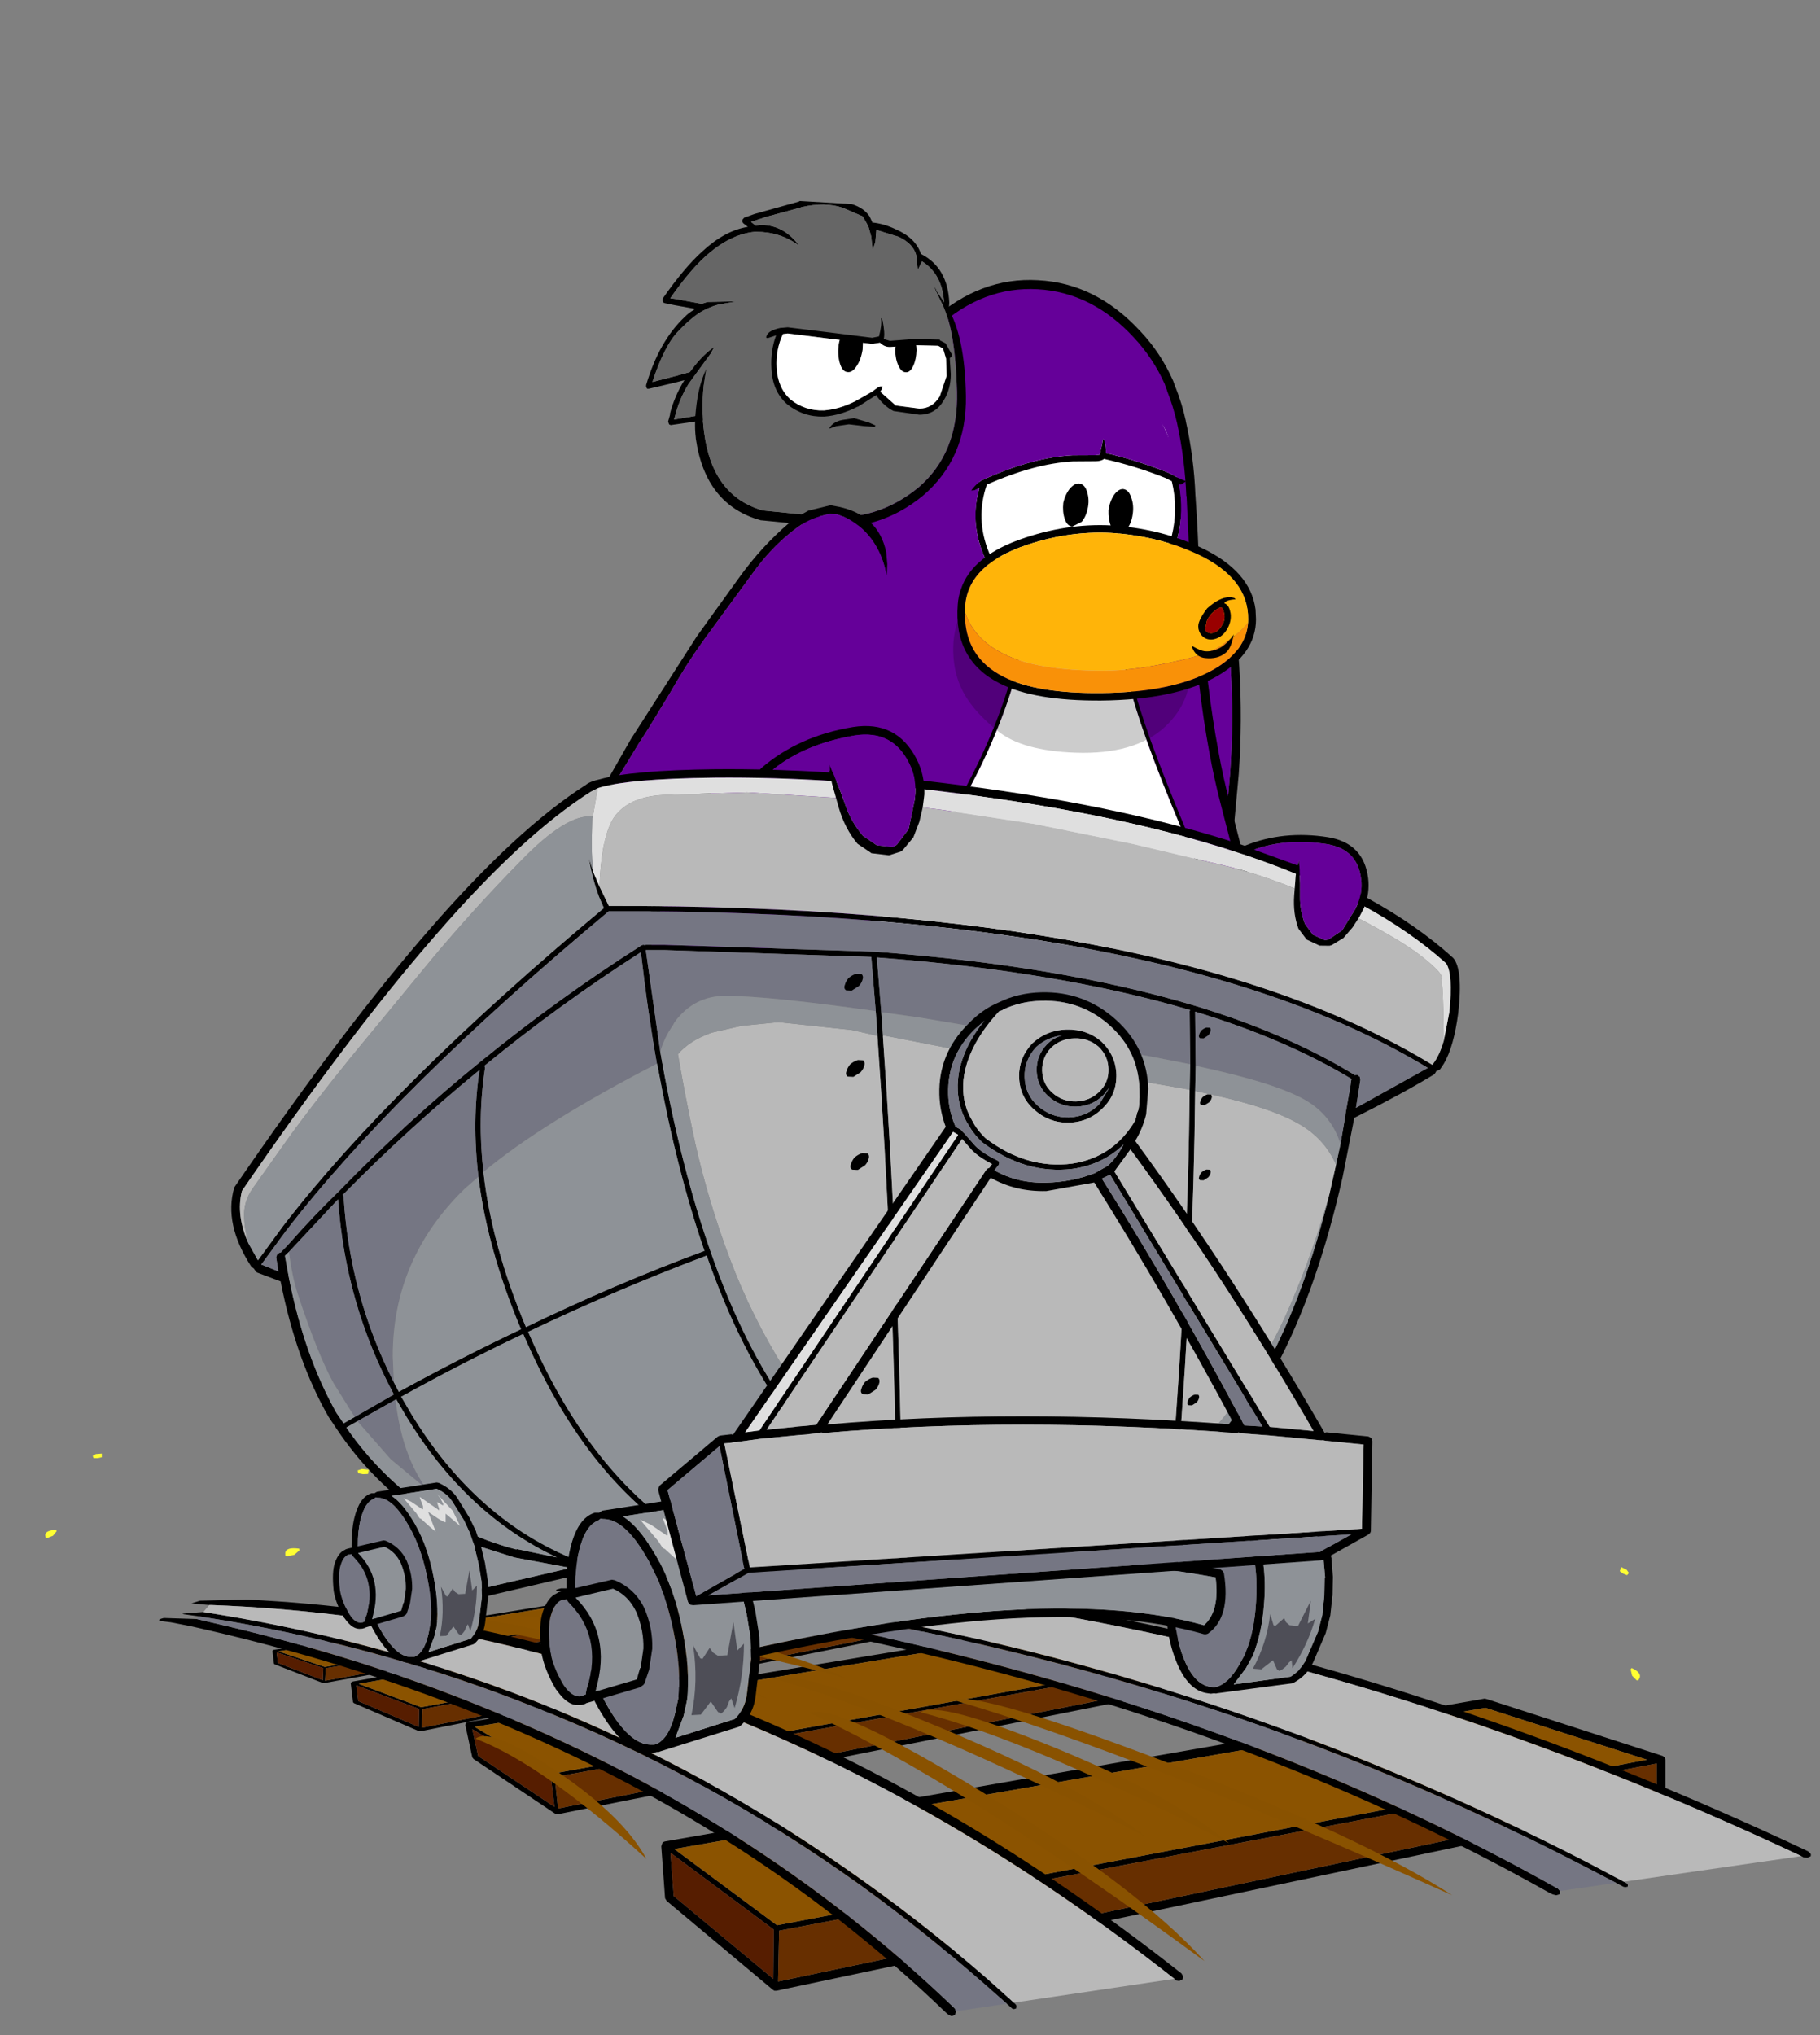 <?xml version="1.0" encoding="UTF-8" standalone="no"?>
<svg xmlns:ffdec="https://www.free-decompiler.com/flash" xmlns:xlink="http://www.w3.org/1999/xlink" ffdec:objectType="frame" height="188.1px" width="168.3px" xmlns="http://www.w3.org/2000/svg">
  <rect width="100%" height="100%" fill="#808080" stroke="none"/>
  <g transform="matrix(1.0, 0.0, 0.0, 1.0, -298.75, -90.2)">
    <use ffdec:characterId="111" height="46.05" transform="matrix(1.0, 0.0, 0.0, 1.0, 313.45, 232.25)" width="153.6" xlink:href="#sprite0"/>
    <use ffdec:characterId="184" height="9.25" transform="matrix(-0.794, -0.308, -0.361, 0.932, 453.599, 236.959)" width="6.2" xlink:href="#shape3"/>
    <use ffdec:characterId="112" height="30.8" transform="matrix(1.0, 0.0, 0.0, 1.0, 405.5, 144.6)" width="8.0" xlink:href="#shape4"/>
    <use ffdec:characterId="113" height="141.2" transform="matrix(0.46, 0.049, -0.049, 0.46, 364.978, 112.906)" width="123.8" xlink:href="#shape5"/>
    <use ffdec:characterId="114" height="42.85" transform="matrix(0.408, 0.043, -0.049, 0.46, 390.247, 125.135)" width="46.4" xlink:href="#shape6"/>
    <use ffdec:characterId="115" height="4.15" transform="matrix(0.944, 0.038, -0.04, 0.992, 401.338, 135.352)" width="2.4" xlink:href="#shape7"/>
    <use ffdec:characterId="115" height="4.15" transform="matrix(0.959, 0.102, -0.103, 0.965, 397.281, 134.755)" width="2.4" xlink:href="#shape7"/>
    <use ffdec:characterId="150" height="42.85" transform="matrix(0.46, 0.049, -0.049, 0.46, 389.47, 123.612)" width="43.65" xlink:href="#shape8"/>
    <use ffdec:characterId="117" height="46.1" transform="matrix(0.46, 0.049, -0.049, 0.46, 388.223, 137.329)" width="59.7" xlink:href="#shape9"/>
    <use ffdec:characterId="122" height="18.45" transform="matrix(0.97, 0.0, 0.0, 1.138, 357.286, 108.55)" width="30.25" xlink:href="#sprite2"/>
    <use ffdec:characterId="124" height="19.55" transform="matrix(0.97, 0.0, 0.0, 1.138, 363.045, 116.671)" width="25.8" xlink:href="#sprite3"/>
    <use ffdec:characterId="126" height="8.0" transform="matrix(0.97, 0.0, 0.0, 1.138, 369.6, 119.6)" width="17.7" xlink:href="#sprite4"/>
    <use ffdec:characterId="128" height="0.85" transform="matrix(0.97, 0.0, 0.0, 1.138, 375.45, 128.85)" width="4.4" xlink:href="#sprite5"/>
    <use ffdec:characterId="129" height="5.95" transform="matrix(0.446, 0.056, -0.048, 0.524, 376.369, 121.341)" width="5.0" xlink:href="#shape14"/>
    <use ffdec:characterId="129" height="5.95" transform="matrix(-0.393, -0.027, -0.023, 0.462, 383.537, 121.919)" width="5.0" xlink:href="#shape14"/>
    <use ffdec:characterId="132" height="26.45" transform="matrix(1.0, 0.0, 0.0, 1.0, 354.55, 136.9)" width="26.25" xlink:href="#shape15"/>
    <use ffdec:characterId="141" height="24.3" transform="matrix(0.897, 0.122, -0.22, 0.761, 407.908, 227.145)" width="20.0" xlink:href="#sprite6"/>
    <use ffdec:characterId="144" height="84.65" transform="matrix(1.022, 0.0, 0.0, 0.972, 320.15, 161.3)" width="111.15" xlink:href="#sprite10"/>
    <use ffdec:characterId="141" height="24.3" transform="matrix(1.022, 0.0, 0.0, 0.972, 349.863, 228.611)" width="20.0" xlink:href="#sprite6"/>
    <use ffdec:characterId="145" height="11.9" transform="matrix(1.022, 0.0, 0.0, 0.972, 348.693, 236.211)" width="10.15" xlink:href="#shape21"/>
    <use ffdec:characterId="141" height="24.3" transform="matrix(0.722, 0.0, 0.0, 0.686, 330.359, 227.226)" width="20.0" xlink:href="#sprite6"/>
    <use ffdec:characterId="145" height="11.9" transform="matrix(0.722, 0.0, 0.0, 0.686, 329.534, 232.576)" width="10.15" xlink:href="#shape21"/>
    <use ffdec:characterId="146" height="57.4" transform="matrix(1.022, -0.026, 0.025, 0.972, 358.45, 182.85)" width="64.7" xlink:href="#shape22"/>
    <use ffdec:characterId="148" height="12.3" transform="matrix(1.022, 0.0, 0.0, 0.972, 369.0, 157.3)" width="14.9" xlink:href="#shape23"/>
    <use ffdec:characterId="148" height="12.3" transform="matrix(0.791, 0.261, -0.275, 0.752, 414.9, 165.3)" width="14.9" xlink:href="#shape23"/>
    <use ffdec:characterId="184" height="9.25" transform="matrix(0.844, 0.0, 0.0, 0.844, 302.932, 224.552)" width="6.2" xlink:href="#shape3"/>
    <use ffdec:characterId="184" height="9.25" transform="matrix(0.983, 0.182, -0.182, 0.983, 326.757, 224.917)" width="6.2" xlink:href="#shape3"/>
  </g>
  <defs>
    <g id="sprite0" transform="matrix(1.0, 0.0, 0.0, 1.0, 6.8, -77.45)">
      <use ffdec:characterId="107" height="27.0" transform="matrix(0.455, -0.031, -0.004, 0.246, 3.75, 84.65)" width="92.85" xlink:href="#shape0"/>
      <use ffdec:characterId="107" height="27.0" transform="matrix(1.0, 0.0, 0.0, 1.0, 39.65, 92.4)" width="92.85" xlink:href="#shape0"/>
      <use ffdec:characterId="107" height="27.0" transform="matrix(0.698, -0.005, 0.083, 0.62, 20.4, 86.4)" width="92.85" xlink:href="#shape0"/>
      <use ffdec:characterId="107" height="27.0" transform="matrix(0.609, -0.044, -0.001, 0.366, 10.95, 86.0)" width="92.85" xlink:href="#shape0"/>
      <use ffdec:characterId="108" height="21.65" transform="matrix(1.246, 0.208, -0.148, 0.766, 53.4, 93.45)" width="31.85" xlink:href="#shape1"/>
      <use ffdec:characterId="108" height="21.65" transform="matrix(0.936, -0.024, -0.061, 0.604, 63.65, 93.45)" width="31.85" xlink:href="#shape1"/>
      <use ffdec:characterId="108" height="21.65" transform="matrix(1.114, 0.053, -0.061, 0.604, 50.3, 90.4)" width="31.85" xlink:href="#shape1"/>
      <use ffdec:characterId="108" height="21.65" transform="matrix(1.477, 0.162, -0.039, 0.606, 66.6, 92.3)" width="31.85" xlink:href="#shape1"/>
      <use ffdec:characterId="108" height="21.65" transform="matrix(1.053, -0.091, 0.043, 0.501, 14.95, 84.4)" width="31.85" xlink:href="#shape1"/>
      <use ffdec:characterId="108" height="21.65" transform="matrix(0.884, -0.166, 0.1, 0.519, 26.4, 84.55)" width="31.85" xlink:href="#shape1"/>
      <use ffdec:characterId="108" height="21.65" transform="matrix(0.636, -0.032, -0.209, 0.57, 22.55, 95.9)" width="31.85" xlink:href="#shape1"/>
      <use ffdec:characterId="110" height="38.5" transform="matrix(1.0, 0.0, 0.0, 1.0, -6.8, 83.25)" width="94.7" xlink:href="#sprite1"/>
      <use ffdec:characterId="110" height="38.5" transform="matrix(1.141, -0.035, 0.242, 0.84, 29.45, 80.8)" width="94.7" xlink:href="#sprite1"/>
    </g>
    <g id="shape0" transform="matrix(1.0, 0.0, 0.0, 1.0, 0.0, 0.0)">
      <path d="M92.85 5.65 L92.85 9.3 92.75 9.55 92.55 9.7 10.65 27.0 10.45 27.0 10.3 26.9 0.5 18.7 0.35 18.45 0.0 13.65 0.1 13.35 Q0.15 13.25 0.35 13.2 L76.15 0.0 76.35 0.05 92.6 5.3 92.8 5.45 92.85 5.65 M92.05 9.0 L92.05 6.0 10.9 21.45 10.8 26.15 92.05 9.0 M10.4 21.35 L0.85 14.25 1.15 18.25 10.35 25.9 10.4 21.35 M1.2 13.9 L10.7 20.95 91.15 5.65 76.2 0.85 1.2 13.9" fill="#000000" fill-rule="evenodd" stroke="none"/>
      <path d="M92.05 9.0 L10.8 26.15 10.9 21.45 92.05 6.0 92.05 9.0" fill="#672f00" fill-rule="evenodd" stroke="none"/>
      <path d="M10.4 21.35 L10.35 25.9 1.15 18.25 0.85 14.25 10.4 21.35" fill="#561d00" fill-rule="evenodd" stroke="none"/>
      <path d="M1.2 13.9 L76.2 0.85 91.15 5.65 10.7 20.95 1.2 13.9" fill="#8b5300" fill-rule="evenodd" stroke="none"/>
    </g>
    <g id="shape1" transform="matrix(1.0, 0.0, 0.0, 1.0, 0.0, 0.0)">
      <path d="M0.0 0.35 Q1.65 -1.45 13.7 6.35 26.1 14.4 31.85 21.65 11.55 5.3 0.0 0.35" fill="#895200" fill-rule="evenodd" stroke="none"/>
    </g>
    <g id="sprite1" transform="matrix(1.0, 0.0, 0.0, 1.0, 0.0, 0.0)">
      <use ffdec:characterId="109" height="38.5" transform="matrix(1.0, 0.0, 0.0, 1.0, 0.0, 0.0)" width="94.7" xlink:href="#shape2"/>
    </g>
    <g id="shape2" transform="matrix(1.0, 0.0, 0.0, 1.0, 0.0, 0.0)">
      <path d="M4.65 0.5 L3.0 0.35 3.8 0.1 8.15 0.0 Q53.45 2.15 94.55 34.55 L94.7 34.8 94.7 34.95 94.65 35.1 94.35 35.25 94.05 35.2 93.9 35.05 Q52.25 2.3 4.85 0.5 L4.65 0.5 M79.05 37.25 L79.25 37.45 79.3 37.6 79.25 37.8 79.05 37.85 78.9 37.8 78.4 37.35 76.3 35.5 Q70.75 30.65 64.95 26.45 50.65 16.2 34.65 9.9 21.2 4.55 6.5 2.0 L5.25 1.8 3.7 1.55 2.3 1.35 2.15 1.3 2.7 1.25 4.1 1.15 5.35 1.35 Q21.6 4.0 36.4 10.05 50.55 15.85 63.35 24.75 70.15 29.45 76.6 35.05 L79.05 37.25 M73.7 38.05 L73.7 38.1 73.6 38.4 73.3 38.5 73.05 38.4 72.8 38.2 Q53.85 19.95 27.6 9.85 15.95 5.35 2.9 2.45 L1.1 2.1 0.3 2.0 Q-0.35 1.9 0.45 1.7 L3.5 1.8 6.7 2.55 7.95 2.85 Q19.35 5.65 29.6 9.8 55.05 19.95 73.6 37.8 L73.7 38.05" fill="#000000" fill-rule="evenodd" stroke="none"/>
      <path d="M78.4 37.35 L73.7 38.05 73.6 37.8 Q55.05 19.95 29.6 9.8 19.35 5.65 7.95 2.85 L6.7 2.55 3.5 1.8 3.7 1.55 5.25 1.8 6.5 2.0 Q21.2 4.55 34.65 9.9 50.65 16.2 64.95 26.45 70.75 30.65 76.3 35.5 L78.4 37.35" fill="#757683" fill-rule="evenodd" stroke="none"/>
      <path d="M4.65 0.5 L4.85 0.5 Q52.25 2.3 93.9 35.05 L79.05 37.25 76.6 35.05 Q70.15 29.45 63.35 24.75 50.55 15.85 36.4 10.05 21.6 4.0 5.35 1.35 L4.1 1.15 4.65 0.5" fill="#b9b9b9" fill-rule="evenodd" stroke="none"/>
    </g>
    <g id="shape3" transform="matrix(1.0, 0.0, 0.0, 1.0, 12.35, 3.85)">
      <path d="M-6.15 -3.45 L-6.6 -3.35 -7.05 -3.35 -7.15 -3.6 -6.8 -3.8 -6.15 -3.85 -6.15 -3.45 M-11.1 4.65 L-11.5 5.15 -12.15 5.4 -12.3 5.35 -12.35 5.1 Q-12.35 4.55 -11.15 4.5 L-11.1 4.65" fill="#ffff33" fill-rule="evenodd" stroke="none"/>
    </g>
    <g id="shape4" transform="matrix(1.0, 0.0, 0.0, 1.0, 0.0, 0.0)">
      <path d="M0.6 1.25 L0.55 1.3 0.25 1.25 0.05 1.05 0.05 0.75 Q0.1 0.6 0.3 0.55 L0.45 0.5 4.65 0.35 Q6.4 1.1 7.2 3.55 7.75 5.3 7.85 7.25 8.15 12.2 7.8 17.15 L6.95 26.4 6.45 30.35 6.4 30.45 6.25 30.75 5.95 30.8 5.7 30.65 5.6 30.35 5.95 27.9 6.15 26.3 7.0 17.1 Q7.35 12.2 7.05 7.3 6.95 5.5 6.45 3.8 5.75 1.7 4.35 1.1 L0.6 1.25" fill="#000000" fill-rule="evenodd" stroke="none"/>
      <path d="M0.6 1.25 L4.35 1.1 Q5.75 1.7 6.45 3.8 6.95 5.5 7.05 7.3 7.35 12.2 7.0 17.1 L6.15 26.3 5.95 27.9 0.6 1.25" fill="#650099" fill-rule="evenodd" stroke="none"/>
    </g>
    <g id="shape5" transform="matrix(1.0, 0.0, 0.0, 1.0, 6.15, 0.2)">
      <path d="M94.4 39.35 L94.4 39.3 Q95.75 46.85 96.75 54.35 L97.95 63.25 98.05 63.65 100.05 72.4 100.05 72.45 100.7 75.5 100.9 76.4 Q102.45 83.15 104.4 89.7 105.9 94.85 107.85 99.95 L112.25 111.7 112.25 111.75 112.6 112.55 112.6 112.6 115.1 119.6 115.5 120.7 115.5 120.75 117.65 127.8 -6.15 141.0 -5.75 137.55 Q-5.45 134.95 -4.15 129.3 -3.55 125.95 -2.6 122.85 L-0.25 115.55 2.35 108.7 Q3.7 105.55 5.2 102.5 L9.05 94.6 12.35 88.2 Q14.35 84.4 15.85 80.5 18.3 74.35 19.25 69.2 L22.3 58.2 23.5 52.7 26.0 41.55 Q27.6 34.5 29.5 27.45 31.45 20.05 35.65 13.65 L35.65 13.7 36.45 12.4 36.5 12.35 38.35 10.0 Q47.0 0.4 58.55 -0.15 70.15 -0.8 80.0 7.85 84.5 11.7 87.55 17.0 L88.15 18.25 88.2 18.3 Q89.8 21.35 90.9 24.65 L90.9 24.7 Q93.3 31.75 94.4 39.35" fill="#000000" fill-rule="evenodd" stroke="none"/>
      <path d="M86.0 17.95 L86.55 19.05 86.55 19.1 Q88.1 22.05 89.2 25.25 91.5 32.15 92.6 39.6 L92.65 39.6 94.95 54.6 96.3 63.85 96.25 63.65 98.3 72.8 98.95 75.9 99.15 76.8 Q100.7 83.65 102.65 90.2 104.2 95.45 106.15 100.6 L110.55 112.3 110.9 113.25 113.4 120.2 113.8 121.3 115.85 128.0 -4.3 140.8 -3.95 137.8 -3.95 137.75 Q-3.65 135.25 -2.35 129.3 L-1.95 127.45 -0.1 120.95 Q1.4 116.25 3.15 111.7 L5.15 107.0 8.75 99.65 10.1 96.85 14.3 88.45 17.65 80.5 Q20.0 74.5 20.95 69.7 L21.0 69.7 24.05 58.55 25.25 53.1 27.75 41.95 31.25 27.9 Q33.15 20.75 37.15 14.65 L37.2 14.65 38.0 13.35 37.95 13.4 39.7 11.2 Q47.8 2.2 58.65 1.65 69.55 1.1 78.8 9.2 83.1 12.9 86.0 17.9 L86.0 17.95" fill="#650099" fill-rule="evenodd" stroke="none"/>
      <path d="M37.3 136.35 L36.4 136.45 38.35 132.85 38.35 132.8 Q44.55 122.6 50.25 112.15 L50.6 111.5 Q57.4 98.25 60.7 83.95 62.5 76.0 62.15 67.9 L62.15 67.85 Q62.15 65.55 62.45 64.25 62.75 61.95 70.25 60.45 77.5 58.95 80.6 60.7 L80.7 60.8 80.8 60.95 Q82.45 69.15 86.6 79.75 90.75 90.25 102.05 110.35 L102.05 110.3 Q106.9 118.3 110.65 126.4 L111.55 128.45 110.8 128.5 109.95 126.7 Q106.2 118.7 101.4 110.7 90.05 90.55 85.9 80.0 81.75 69.45 80.05 61.25 77.1 59.8 70.4 61.2 63.55 62.55 63.2 64.4 62.95 65.65 62.9 67.85 63.3 76.1 61.45 84.1 58.1 98.55 51.25 111.85 L50.9 112.5 Q45.25 123.0 39.0 133.2 L37.3 136.35" fill="#000000" fill-rule="evenodd" stroke="none"/>
      <path d="M37.3 136.35 L39.0 133.2 Q45.25 123.0 50.9 112.5 L51.25 111.85 Q58.1 98.55 61.45 84.1 63.3 76.1 62.9 67.85 62.95 65.65 63.2 64.4 63.55 62.55 70.4 61.2 77.1 59.8 80.05 61.25 81.75 69.45 85.9 80.0 90.05 90.55 101.4 110.7 106.2 118.7 109.95 126.7 L110.8 128.5 37.3 136.35" fill="#ffffff" fill-rule="evenodd" stroke="none"/>
    </g>
    <g id="shape6" transform="matrix(1.0, 0.0, 0.0, 1.0, 22.75, 20.8)">
      <path d="M18.7 -12.8 Q20.55 -8.65 21.9 -4.3 23.2 0.05 23.45 2.75 L23.65 6.85 Q23.65 14.0 17.15 17.25 9.4 21.05 -0.15 21.9 -9.7 22.75 -16.4 18.3 -23.15 13.85 -22.75 2.1 -22.35 -9.65 -15.6 -14.7 -8.9 -19.75 -1.6 -20.55 5.65 -21.35 9.75 -19.55 16.85 -17.0 18.7 -12.8" fill="#ffffff" fill-rule="evenodd" stroke="none"/>
    </g>
    <g id="shape7" transform="matrix(1.0, 0.0, 0.0, 1.0, -0.1, -0.15)">
      <path d="M2.05 3.75 L1.2 4.3 Q0.7 4.3 0.4 3.65 0.1 3.0 0.1 2.15 0.2 1.3 0.6 0.7 1.0 0.15 1.45 0.15 1.95 0.2 2.2 0.75 2.55 1.45 2.5 2.25 2.45 3.15 2.05 3.75" fill="#000000" fill-rule="evenodd" stroke="none"/>
    </g>
    <g id="shape8" transform="matrix(1.0, 0.0, 0.0, 1.0, 2.55, 6.0)">
      <path d="M2.9 33.95 L2.0 32.3 Q-1.4 26.0 -0.2 19.15 L-1.15 19.75 -1.6 19.85 Q-1.75 19.8 -1.9 20.0 L-1.6 19.5 Q-0.7 18.05 0.35 17.45 9.7 11.95 17.65 10.7 L22.15 10.2 23.0 10.0 23.25 8.1 23.35 6.8 23.4 6.85 23.7 7.15 Q24.15 8.55 24.2 9.55 30.65 10.35 36.9 12.1 L36.95 12.1 38.5 12.7 38.6 12.75 39.4 13.05 39.7 13.15 40.75 13.45 39.75 14.25 39.4 14.25 Q41.0 19.45 40.25 24.8 L39.7 28.0 39.55 28.35 39.2 28.5 3.5 34.2 3.35 34.2 3.15 34.15 2.9 33.95 M22.3 11.4 L22.25 11.4 17.85 11.9 Q10.2 13.15 1.2 18.35 -0.4 25.35 3.05 31.75 L3.7 32.95 38.6 27.4 39.05 24.6 Q39.8 19.05 37.9 13.75 L36.6 13.25 Q30.4 11.5 23.95 10.75 23.5 11.25 22.3 11.4" fill="#000000" fill-rule="evenodd" stroke="none"/>
      <path d="M2.9 33.95 Q-3.05 29.85 -2.5 20.0 L-2.45 19.8 Q-2.15 14.15 -0.4 9.6 2.65 1.5 10.1 -3.0 21.75 -10.05 32.15 -0.55 34.85 1.9 36.95 6.4 38.3 9.3 39.4 13.05 L38.6 12.75 38.5 12.7 36.95 12.1 36.9 12.1 Q30.65 10.35 24.2 9.55 24.15 8.55 23.7 7.15 L23.4 6.85 23.35 6.8 23.25 8.1 23.0 10.0 22.15 10.2 17.65 10.7 Q9.7 11.95 0.35 17.45 -0.7 18.05 -1.6 19.5 L-1.9 20.0 Q-1.75 19.8 -1.6 19.85 L-1.15 19.75 -0.2 19.15 Q-1.4 26.0 2.0 32.3 L2.9 33.95 M39.75 14.25 L40.25 16.05 40.5 17.15 Q42.9 28.2 36.05 32.75 28.8 37.55 12.7 36.75 6.9 36.45 3.35 34.2 L3.5 34.2 39.2 28.5 39.55 28.35 39.7 28.0 40.25 24.8 Q41.0 19.45 39.4 14.25 L39.75 14.25" fill="#650099" fill-rule="evenodd" stroke="none"/>
    </g>
    <g id="shape9" transform="matrix(1.0, 0.0, 0.0, 1.0, 1.6, 0.2)">
      <path d="M42.25 38.7 Q36.85 44.9 25.0 45.75 14.35 46.5 9.1 43.1 4.85 40.35 2.55 37.6 -0.1 34.5 -1.05 30.45 -3.05 22.0 2.1 15.05 4.7 11.7 8.85 9.6 12.8 7.6 17.7 6.95 27.1 5.7 35.2 10.65 43.45 15.75 45.5 24.2 46.55 28.5 45.8 31.95 45.0 35.5 42.25 38.7" fill="#000000" fill-opacity="0.2" fill-rule="evenodd" stroke="none"/>
      <path d="M58.05 15.45 Q58.75 22.2 51.65 27.45 43.95 33.1 29.0 34.85 15.75 36.35 8.5 33.6 -1.25 29.95 -1.55 18.75 -1.6 17.15 -1.25 15.75 0.25 8.7 10.45 4.1 19.35 0.05 28.4 -0.2 37.65 -0.4 45.6 2.35 55.95 5.95 57.75 13.5 L58.05 15.45 M56.55 16.25 L56.5 15.6 Q55.7 7.45 45.1 3.75 37.4 1.1 28.45 1.3 19.65 1.55 11.05 5.45 -0.15 10.5 -0.05 18.7 L0.05 20.2 Q0.85 29.1 9.1 32.2 16.05 34.85 28.85 33.35 43.25 31.7 50.75 26.25 56.75 21.85 56.55 16.25" fill="#000000" fill-rule="evenodd" stroke="none"/>
      <path d="M0.05 20.2 L-0.05 18.7 Q-0.15 10.5 11.05 5.45 19.65 1.55 28.45 1.3 37.4 1.1 45.1 3.75 55.7 7.45 56.5 15.6 L56.55 16.25 Q55.3 18.3 51.65 21.45 49.15 23.55 41.85 25.85 34.75 28.2 29.0 28.85 15.5 30.3 8.5 27.6 2.45 25.35 0.05 20.2" fill="#ffb409" fill-rule="evenodd" stroke="none"/>
      <path d="M0.05 20.2 Q2.45 25.35 8.5 27.6 15.5 30.3 29.0 28.85 34.75 28.2 41.85 25.85 49.15 23.55 51.65 21.45 55.3 18.3 56.55 16.25 56.75 21.85 50.75 26.25 43.25 31.7 28.85 33.35 16.05 34.85 9.1 32.2 0.85 29.1 0.05 20.2" fill="#f99108" fill-rule="evenodd" stroke="none"/>
      <path d="M52.3 11.6 Q53.3 11.5 53.55 11.9 51.7 12.2 51.4 12.9 52.4 13.15 52.8 14.6 L52.8 14.55 Q53.25 15.95 52.7 17.55 L52.7 17.5 Q52.2 19.05 51.0 19.85 49.65 20.7 48.45 20.3 47.2 19.85 46.75 18.35 L46.8 18.4 Q46.35 17.2 48.1 14.3 50.35 11.8 52.3 11.6 M48.3 16.85 L48.15 18.45 Q48.2 18.85 48.9 19.15 L48.85 19.1 Q49.55 19.3 50.3 18.8 51.1 18.25 51.5 17.1 L51.55 17.1 Q51.95 15.95 51.6 14.95 51.25 13.7 50.75 13.85 50.0 14.1 49.15 15.2 48.45 16.15 48.3 16.85" fill="#000000" fill-rule="evenodd" stroke="none"/>
      <path d="M48.3 16.85 Q48.45 16.15 49.15 15.2 50.0 14.1 50.75 13.85 51.25 13.7 51.6 14.95 51.95 15.95 51.55 17.1 L51.5 17.1 Q51.1 18.25 50.3 18.8 49.55 19.3 48.85 19.1 L48.9 19.15 Q48.2 18.85 48.15 18.45 L48.3 16.85" fill="#990000" fill-rule="evenodd" stroke="none"/>
      <path d="M48.75 24.2 Q47.6 24.2 46.75 23.45 46.1 22.85 45.85 22.05 47.65 22.85 48.5 22.85 50.15 22.85 51.7 21.7 53.15 20.5 53.95 18.9 53.75 21.75 52.7 22.75 51.3 24.2 48.75 24.2" fill="#000000" fill-rule="evenodd" stroke="none"/>
    </g>
    <g id="sprite2" transform="matrix(1.0, 0.0, 0.0, 1.0, 1.2, 0.0)">
      <use ffdec:characterId="119" height="18.45" transform="matrix(1.0, 0.0, 0.0, 1.0, 0.0, 0.0)" width="28.95" xlink:href="#shape10"/>
    </g>
    <g id="shape10" transform="matrix(1.0, 0.0, 0.0, 1.0, 0.0, 0.0)">
      <path d="M28.3 10.05 L28.35 9.65 28.45 8.5 28.45 8.45 Q28.3 6.15 26.35 5.1 L25.95 5.8 25.8 4.6 Q25.5 3.65 24.1 3.1 L22.0 2.55 21.9 3.55 21.65 4.15 21.5 3.05 21.25 2.3 21.1 2.05 20.7 1.45 18.8 0.75 Q17.1 0.25 14.85 0.7 L14.7 0.75 11.45 1.5 10.05 1.9 10.5 2.2 10.9 2.15 11.05 2.15 Q13.25 2.15 14.75 3.95 L14.6 3.8 Q12.8 2.7 10.55 2.7 L10.5 2.7 10.4 2.7 Q8.05 2.9 5.7 4.7 4.15 5.9 2.35 8.1 L2.8 8.15 5.35 8.55 5.9 8.4 8.7 8.35 7.35 8.55 Q6.5 8.65 5.5 9.1 4.5 9.55 3.15 10.75 1.8 11.9 0.65 14.9 L2.7 14.45 4.2 14.1 4.25 14.05 4.75 13.5 Q5.6 12.6 6.55 12.05 L6.2 12.6 4.1 15.05 Q3.2 16.3 2.8 17.7 L2.7 17.95 5.5 17.55 6.45 17.45 6.45 17.55 6.3 17.7 6.15 17.8 5.65 18.0 2.4 18.4 2.25 18.35 2.2 18.25 2.15 18.1 2.35 17.5 2.3 17.55 Q2.75 16.05 3.7 14.75 L2.8 14.95 0.3 15.45 0.15 15.45 0.05 15.3 0.05 15.15 Q1.3 11.55 3.75 9.6 4.15 9.25 4.6 9.05 L4.65 8.95 2.7 8.65 1.85 8.5 1.7 8.45 1.6 8.25 1.65 8.1 Q3.7 5.6 5.4 4.3 7.55 2.6 9.75 2.3 L9.3 2.0 9.2 1.85 9.25 1.7 9.4 1.55 10.4 1.25 14.6 0.25 14.7 0.2 19.65 0.45 Q20.8 0.75 21.35 1.45 L21.6 1.9 21.6 1.95 21.65 1.95 Q22.75 2.05 23.85 2.5 25.75 3.2 26.25 4.5 28.8 5.6 28.95 8.45 L28.9 9.1 28.8 9.35 28.6 9.8 28.55 9.95 28.35 10.3 Q28.25 10.45 28.3 10.05" fill="#000000" fill-rule="evenodd" stroke="none"/>
      <path d="M6.45 17.55 L6.45 17.45 5.5 17.55 2.7 17.95 2.8 17.7 Q3.2 16.3 4.1 15.05 L6.2 12.6 6.55 12.05 Q5.6 12.6 4.75 13.5 L4.25 14.05 4.2 14.1 2.7 14.45 0.65 14.9 Q1.8 11.9 3.15 10.75 4.5 9.55 5.5 9.1 6.5 8.65 7.35 8.55 L8.7 8.35 5.9 8.4 5.35 8.55 2.8 8.15 2.35 8.1 Q4.15 5.9 5.7 4.7 8.05 2.9 10.4 2.7 L10.5 2.7 10.55 2.7 Q12.8 2.7 14.6 3.8 L14.75 3.95 Q13.25 2.15 11.05 2.15 L10.9 2.15 10.5 2.2 10.05 1.9 11.45 1.5 14.7 0.75 14.85 0.7 Q17.1 0.25 18.8 0.75 L20.7 1.45 21.1 2.05 21.25 2.3 21.5 3.05 21.65 4.15 21.9 3.55 22.0 2.55 24.1 3.1 Q25.5 3.65 25.8 4.6 L25.95 5.8 26.35 5.1 Q28.3 6.15 28.45 8.45 L28.45 8.5 28.35 9.65 28.3 10.05 6.45 17.55" fill="#666666" fill-rule="evenodd" stroke="none"/>
    </g>
    <g id="sprite3" transform="matrix(1.0, 0.0, 0.0, 1.0, -0.15, -0.15)">
      <use ffdec:characterId="123" height="19.55" transform="matrix(1.0, 0.0, 0.0, 1.0, 0.15, 0.15)" width="25.8" xlink:href="#shape11"/>
    </g>
    <g id="shape11" transform="matrix(1.0, 0.0, 0.0, 1.0, -0.15, -0.15)">
      <path d="M23.05 0.45 L23.05 0.4 22.9 0.15 23.1 0.4 23.1 0.45 23.2 0.6 24.15 1.8 Q25.85 4.1 25.95 9.05 26.05 14.1 21.85 17.15 17.7 20.05 12.45 19.65 L12.4 19.65 6.45 19.15 6.4 19.15 Q1.1 17.9 0.2 12.5 L0.2 12.45 Q0.0 11.15 0.35 9.25 0.6 7.95 1.2 6.85 L0.95 8.2 Q0.7 10.25 1.0 12.05 1.8 17.2 6.6 18.35 L12.4 18.85 12.45 18.85 Q17.45 19.25 21.4 16.5 25.25 13.7 25.1 8.7 24.95 3.7 23.7 1.6 L23.05 0.45" fill="#000000" fill-rule="evenodd" stroke="none"/>
      <path d="M1.2 6.85 L1.85 5.85 3.6 4.7 Q13.35 0.2 22.8 0.45 L23.05 0.45 23.7 1.6 Q24.95 3.7 25.1 8.7 25.25 13.7 21.4 16.5 17.45 19.25 12.45 18.85 L12.4 18.85 6.6 18.35 Q1.8 17.2 1.0 12.05 0.7 10.25 0.95 8.2 L1.2 6.85" fill="#666666" fill-rule="evenodd" stroke="none"/>
    </g>
    <g id="sprite4" transform="matrix(1.0, 0.0, 0.0, 1.0, 0.0, 0.0)">
      <use ffdec:characterId="125" height="8.0" transform="matrix(1.0, 0.0, 0.0, 1.0, 0.0, 0.0)" width="17.7" xlink:href="#shape12"/>
    </g>
    <g id="shape12" transform="matrix(1.0, 0.0, 0.0, 1.0, 0.0, 0.0)">
      <path d="M17.1 2.05 L17.7 2.95 17.65 3.15 17.5 3.25 17.6 4.55 Q17.6 5.75 16.95 6.65 16.15 7.85 14.6 7.85 L12.15 7.55 Q11.3 7.2 10.55 6.35 L10.5 6.25 8.75 7.2 8.7 7.2 Q7.1 7.9 5.55 8.0 L5.5 8.0 Q3.55 8.05 2.0 7.0 0.6 5.95 0.5 4.1 0.4 2.65 0.95 1.4 L0.25 1.6 Q-0.15 1.7 0.1 1.35 0.3 1.0 1.35 0.8 L1.4 0.8 2.05 0.75 6.35 1.2 10.1 1.6 10.7 1.5 10.75 1.5 Q11.05 0.55 10.95 0.05 L10.95 0.0 11.0 0.05 11.1 0.2 Q11.35 1.3 11.2 1.7 L11.8 1.85 14.1 1.7 16.55 1.75 16.55 1.8 17.1 2.05 M16.8 2.45 L16.4 2.25 14.15 2.2 11.8 2.35 Q11.25 2.35 10.85 2.0 L10.1 2.1 6.3 1.7 2.05 1.25 1.6 1.3 Q0.9 2.55 1.0 4.05 1.1 5.65 2.3 6.6 3.7 7.55 5.5 7.5 7.0 7.4 8.5 6.75 L10.15 5.95 Q10.65 5.6 10.85 5.55 L11.1 5.55 11.05 5.75 10.9 5.95 10.9 6.0 12.35 7.1 14.6 7.35 Q15.85 7.35 16.55 6.35 L17.2 4.7 17.15 3.3 16.85 2.45 16.8 2.45" fill="#000000" fill-rule="evenodd" stroke="none"/>
      <path d="M16.8 2.45 L16.85 2.45 17.15 3.3 17.2 4.7 16.55 6.35 Q15.85 7.35 14.6 7.35 L12.35 7.1 10.9 6.0 10.9 5.95 11.05 5.75 11.1 5.55 10.85 5.55 Q10.65 5.6 10.15 5.95 L8.5 6.75 Q7.0 7.4 5.5 7.5 3.7 7.55 2.3 6.6 1.1 5.65 1.0 4.05 0.9 2.55 1.6 1.3 L2.05 1.25 6.3 1.7 10.1 2.1 10.85 2.0 Q11.25 2.35 11.8 2.35 L14.15 2.2 16.4 2.25 16.8 2.45" fill="#ffffff" fill-rule="evenodd" stroke="none"/>
    </g>
    <g id="sprite5" transform="matrix(1.0, 0.0, 0.0, 1.0, 0.0, 0.0)">
      <use ffdec:characterId="127" height="0.85" transform="matrix(1.0, 0.0, 0.0, 1.0, 0.0, 0.0)" width="4.4" xlink:href="#shape13"/>
    </g>
    <g id="shape13" transform="matrix(1.0, 0.0, 0.0, 1.0, 0.0, 0.0)">
      <path d="M4.3 0.7 L3.35 0.65 1.85 0.5 0.65 0.65 0.0 0.85 0.0 0.8 Q0.35 0.3 1.2 0.15 L2.35 0.0 3.75 0.35 4.4 0.6 4.3 0.7" fill="#000000" fill-rule="evenodd" stroke="none"/>
    </g>
    <g id="shape14" transform="matrix(1.0, 0.0, 0.0, 1.0, 0.0, -2.75)">
      <path d="M0.25 2.8 L4.9 2.75 5.0 4.45 Q4.85 6.3 4.05 7.5 3.3 8.75 2.25 8.7 1.25 8.7 0.6 7.35 -0.05 6.0 0.0 4.15 0.05 3.45 0.25 2.8" fill="#000000" fill-rule="evenodd" stroke="none"/>
    </g>
    <g id="shape15" transform="matrix(1.0, 0.0, 0.0, 1.0, 0.0, 0.0)">
      <path d="M26.05 5.85 Q25.2 2.6 22.45 1.15 L21.65 0.85 20.95 0.8 Q19.25 1.1 18.0 2.0 15.8 3.6 14.05 5.95 L9.25 12.5 Q7.6 14.8 6.1 17.45 L4.15 20.65 3.25 22.05 1.0 25.75 0.75 26.2 0.0 26.2 0.35 25.45 2.55 21.6 8.65 12.1 12.65 6.55 Q14.65 3.8 17.1 1.7 18.0 1.0 18.95 0.5 L21.0 0.0 21.8 0.15 Q25.45 0.95 26.15 4.35 L26.25 5.45 26.2 6.5 26.05 5.85" fill="#000000" fill-rule="evenodd" stroke="none"/>
      <path d="M0.75 26.2 L1.0 25.75 3.25 22.05 4.15 20.65 6.1 17.45 Q7.6 14.8 9.25 12.5 L14.05 5.95 Q15.8 3.6 18.0 2.0 19.25 1.1 20.95 0.8 L21.65 0.85 22.45 1.15 Q25.2 2.6 26.05 5.85 L19.65 26.45 0.75 26.2" fill="#650099" fill-rule="evenodd" stroke="none"/>
    </g>
    <g id="sprite6" transform="matrix(1.0, 0.0, 0.0, 1.0, 1.65, 0.4)">
      <use ffdec:characterId="140" height="24.3" transform="matrix(1.0, 0.0, 0.0, 1.0, -0.4, -0.4)" width="17.5" xlink:href="#sprite7"/>
    </g>
    <g id="sprite7" transform="matrix(1.0, 0.0, 0.0, 1.0, 0.0, 0.0)">
      <use ffdec:characterId="133" height="24.3" transform="matrix(1.0, 0.0, 0.0, 1.0, 0.0, 0.0)" width="17.5" xlink:href="#shape16"/>
      <use ffdec:characterId="136" height="10.25" transform="matrix(1.0, 0.0, 0.0, 1.0, 11.15, 11.85)" width="4.9" xlink:href="#sprite8"/>
      <use ffdec:characterId="139" height="6.0" transform="matrix(1.0, 0.0, 0.0, 1.0, 6.0, 1.55)" width="8.15" xlink:href="#sprite9"/>
    </g>
    <g id="shape16" transform="matrix(1.0, 0.0, 0.0, 1.0, 0.0, 0.0)">
      <path d="M11.15 0.05 Q12.75 0.8 13.55 2.1 L15.1 4.75 15.95 6.6 15.95 6.65 16.6 8.7 17.1 10.9 17.1 10.95 17.45 13.25 17.5 15.4 17.1 18.95 Q16.9 20.6 15.75 21.7 L15.6 21.8 8.45 24.15 8.35 24.2 8.15 24.2 7.85 24.3 7.55 24.3 Q5.45 24.35 3.35 20.85 1.35 17.55 0.45 12.85 -0.4 8.1 0.35 4.8 1.0 1.95 2.55 1.45 L2.9 1.45 2.95 1.45 3.0 1.4 3.25 1.25 10.9 0.0 11.15 0.05 M12.85 2.5 Q12.2 1.45 10.9 0.85 L5.1 1.8 Q6.25 2.55 7.45 4.45 L7.45 4.5 7.6 4.7 Q9.65 8.0 10.5 12.7 11.2 16.4 10.9 19.25 L10.9 19.3 10.6 20.75 9.85 22.85 15.25 21.05 Q16.1 20.15 16.3 18.85 L16.7 15.35 16.65 13.35 16.3 11.1 15.8 8.9 15.85 8.9 15.2 6.9 14.4 5.1 12.9 2.55 12.85 2.5 M6.9 5.1 L6.95 5.15 6.75 4.85 Q5.05 2.1 3.4 2.05 L3.3 2.05 3.1 2.0 2.85 2.2 Q1.7 2.65 1.15 5.0 0.4 8.2 1.25 12.7 2.15 17.25 4.05 20.45 5.85 23.45 7.55 23.5 L7.85 23.5 7.95 23.5 8.1 23.45 Q9.25 22.95 9.8 20.6 L10.1 19.15 Q10.4 16.4 9.7 12.85 8.85 8.3 6.9 5.1" fill="#000000" fill-rule="evenodd" stroke="none"/>
      <path d="M12.85 2.5 L12.9 2.55 14.4 5.1 15.2 6.9 15.85 8.9 15.8 8.9 16.3 11.1 16.65 13.35 16.7 15.35 16.3 18.85 Q16.1 20.15 15.25 21.05 L9.85 22.85 10.6 20.75 10.9 19.3 10.9 19.25 Q11.2 16.4 10.5 12.7 9.65 8.0 7.6 4.7 L7.45 4.5 7.45 4.45 Q6.25 2.55 5.1 1.8 L10.9 0.85 Q12.2 1.45 12.85 2.5" fill="#8e9297" fill-rule="evenodd" stroke="none"/>
      <path d="M6.9 5.1 Q8.85 8.3 9.7 12.85 10.4 16.4 10.1 19.15 L9.8 20.6 Q9.25 22.95 8.1 23.45 L7.95 23.5 7.85 23.5 7.55 23.5 Q5.85 23.45 4.05 20.45 2.15 17.25 1.25 12.7 0.4 8.2 1.15 5.0 1.7 2.65 2.85 2.2 L3.1 2.0 3.3 2.05 3.4 2.05 Q5.05 2.1 6.75 4.85 L6.95 5.15 6.9 5.1" fill="#757683" fill-rule="evenodd" stroke="none"/>
    </g>
    <g id="sprite8" transform="matrix(1.0, 0.0, 0.0, 1.0, 0.15, 0.0)">
      <use ffdec:characterId="134" height="8.85" transform="matrix(1.0, 0.0, 0.0, 1.0, 0.0, 0.0)" width="4.75" xlink:href="#shape17"/>
    </g>
    <g id="shape17" transform="matrix(1.0, 0.0, 0.0, 1.0, 0.0, 0.0)">
      <path d="M4.15 2.7 L4.75 2.05 Q4.75 5.2 3.9 8.2 L3.9 8.15 3.6 7.25 3.4 7.55 3.2 8.1 2.95 8.45 2.7 8.7 2.4 8.55 1.75 7.55 0.85 8.8 0.0 8.85 Q0.65 5.65 0.15 2.2 L0.8 3.45 1.0 3.5 1.65 2.45 1.95 2.9 2.25 3.1 2.4 3.2 3.25 3.15 3.75 0.25 3.8 0.0 4.15 2.7" fill="#4e4e57" fill-rule="evenodd" stroke="none"/>
    </g>
    <g id="sprite9" transform="matrix(1.0, 0.0, 0.0, 1.0, 0.65, -0.05)">
      <use ffdec:characterId="137" height="5.05" transform="matrix(1.0, 0.0, 0.0, 1.0, 0.0, 0.05)" width="7.25" xlink:href="#shape18"/>
    </g>
    <g id="shape18" transform="matrix(1.0, 0.0, 0.0, 1.0, 0.0, -0.05)">
      <path d="M5.4 3.85 Q5.15 3.85 4.35 3.3 L3.15 2.45 4.1 5.05 4.1 5.1 3.35 4.45 2.25 3.4 2.05 3.3 1.65 2.65 0.0 0.6 1.0 1.1 2.4 2.1 2.5 2.1 2.5 1.7 2.1 0.6 2.1 0.45 4.5 2.2 4.55 2.3 4.55 2.0 4.3 1.2 4.35 1.15 5.05 1.6 5.1 1.4 4.7 0.6 4.3 0.05 6.3 2.3 7.25 4.35 5.4 2.7 5.4 3.85" fill="#dfdfdf" fill-rule="evenodd" stroke="none"/>
    </g>
    <g id="sprite10" transform="matrix(1.0, 0.0, 0.0, 1.0, 0.0, 0.0)">
      <use ffdec:characterId="142" height="84.65" transform="matrix(1.0, 0.0, 0.0, 1.0, 0.0, 0.0)" width="111.15" xlink:href="#shape19"/>
      <use ffdec:characterId="143" height="3.3" transform="matrix(0.54, 0.0, 0.0, 0.515, 55.454, 19.401)" width="3.1" xlink:href="#shape20"/>
      <use ffdec:characterId="143" height="3.3" transform="matrix(0.54, 0.0, 0.0, 0.515, 55.604, 27.602)" width="3.1" xlink:href="#shape20"/>
      <use ffdec:characterId="143" height="3.3" transform="matrix(0.54, 0.0, 0.0, 0.515, 56.004, 36.452)" width="3.1" xlink:href="#shape20"/>
      <use ffdec:characterId="143" height="3.3" transform="matrix(0.54, 0.0, 0.0, 0.515, 56.954, 57.801)" width="3.1" xlink:href="#shape20"/>
      <use ffdec:characterId="143" height="3.3" transform="matrix(0.345, 0.0, 0.0, 0.33, 87.534, 24.533)" width="3.1" xlink:href="#shape20"/>
      <use ffdec:characterId="143" height="3.3" transform="matrix(0.345, 0.0, 0.0, 0.33, 87.635, 30.883)" width="3.1" xlink:href="#shape20"/>
      <use ffdec:characterId="143" height="3.3" transform="matrix(0.345, 0.0, 0.0, 0.33, 87.534, 38.033)" width="3.1" xlink:href="#shape20"/>
      <use ffdec:characterId="143" height="3.3" transform="matrix(0.345, 0.0, 0.0, 0.33, 86.484, 59.433)" width="3.1" xlink:href="#shape20"/>
    </g>
    <g id="shape19" transform="matrix(1.0, 0.0, 0.0, 1.0, 0.0, 0.0)">
      <path d="M109.7 25.8 L110.2 23.1 Q110.55 19.45 109.9 18.45 97.2 6.5 65.75 2.3 54.1 0.7 43.75 0.8 35.7 0.9 33.15 1.8 L32.5 2.15 Q26.3 6.3 18.55 15.7 10.85 24.95 0.95 40.1 0.4 42.45 1.55 45.1 L2.4 46.7 4.7 43.4 Q14.45 30.1 33.7 13.2 L33.25 12.1 Q32.65 10.4 32.35 8.5 L32.75 9.8 33.3 11.15 34.15 13.0 Q85.0 12.9 108.65 28.1 L108.7 28.05 Q109.3 27.25 109.7 25.8 M110.5 17.9 L110.55 17.95 Q111.45 19.05 111.0 23.2 110.6 26.4 109.7 28.0 L109.35 28.55 109.05 28.7 109.0 28.7 109.0 28.75 108.85 29.0 Q105.95 30.85 101.6 33.15 L100.55 38.75 Q95.95 60.25 85.45 68.45 80.5 72.25 74.35 73.2 L74.25 73.2 74.05 73.25 73.7 73.3 73.75 73.3 66.2 74.35 Q79.0 74.05 89.5 76.1 L89.7 76.25 89.8 76.45 Q90.45 80.65 88.35 82.2 L88.2 82.25 88.0 82.25 Q74.15 78.05 46.35 84.65 L46.15 84.65 45.95 84.55 45.85 84.35 44.3 76.85 44.35 76.65 44.45 76.45 44.65 76.35 46.6 76.05 46.1 76.05 46.05 76.05 44.6 76.1 42.35 76.15 36.35 76.25 33.15 76.15 33.0 76.2 21.0 79.15 20.7 79.1 20.5 78.85 19.15 72.65 Q19.1 72.5 19.2 72.35 L16.7 70.6 Q12.45 67.3 9.6 62.85 L8.8 61.6 Q5.85 56.2 4.45 48.7 L2.3 47.85 2.1 47.6 2.05 47.5 1.8 47.3 Q-0.7 43.25 0.25 39.8 L0.3 39.7 Q10.25 24.45 17.95 15.2 25.8 5.7 32.05 1.5 32.45 1.15 33.35 0.95 36.2 0.1 43.75 0.0 54.1 -0.1 65.85 1.5 97.7 5.75 110.5 17.9 M86.75 28.05 L86.7 23.0 86.75 22.9 Q74.85 19.2 58.4 17.9 L58.8 23.1 58.95 25.3 58.95 25.45 Q60.4 46.9 60.65 68.8 L60.65 68.85 60.65 70.1 60.65 70.25 Q64.9 72.45 69.9 72.8 L70.05 72.9 70.1 73.05 73.65 72.5 73.95 72.5 74.25 72.4 Q80.2 71.45 84.95 67.8 L85.05 67.7 85.0 67.55 85.1 66.7 85.1 66.55 Q86.55 47.6 86.7 30.5 L86.75 28.05 M100.35 35.65 L100.8 32.9 100.8 32.8 101.25 30.15 101.3 29.7 101.35 29.45 Q95.35 25.65 87.2 23.05 L87.25 28.2 87.2 30.6 Q87.05 47.45 85.65 66.15 L85.6 66.4 85.55 67.35 Q94.9 59.45 99.35 40.4 L99.95 37.6 100.35 35.65 M101.6 29.05 L101.65 29.1 101.85 29.05 102.1 29.25 102.15 29.55 101.75 32.2 108.25 28.4 Q84.75 13.4 34.35 13.5 L34.15 13.5 Q14.65 30.6 4.9 43.95 L2.7 47.1 4.25 47.75 4.05 46.4 4.15 46.1 4.4 45.95 4.5 45.95 4.5 45.9 5.1 45.25 Q7.35 42.55 9.75 40.1 15.85 33.5 22.6 27.75 29.55 21.8 37.1 16.75 L37.3 16.7 37.4 16.75 37.5 16.7 39.2 16.7 58.2 17.35 Q74.95 18.65 87.05 22.45 95.45 25.1 101.6 29.05 M88.0 81.4 Q89.45 80.05 89.05 76.85 76.9 74.5 61.55 75.3 L61.25 75.2 61.1 74.95 51.5 75.8 51.45 76.05 51.15 76.2 45.2 77.1 46.6 83.75 Q74.1 77.3 88.0 81.4 M38.8 26.85 L38.95 27.75 Q40.7 37.9 43.35 45.85 49.35 64.0 60.15 70.0 L60.15 68.55 60.15 68.5 Q59.9 46.7 58.45 25.35 L58.45 25.2 58.3 23.0 57.9 17.9 57.9 17.85 39.25 17.2 37.5 17.2 37.5 17.25 38.8 26.85 M22.35 38.75 Q21.75 33.45 22.45 28.6 16.0 34.15 10.1 40.45 L10.05 40.45 10.1 40.5 10.15 40.65 Q10.7 50.05 14.7 58.3 L15.15 59.2 Q20.6 56.05 26.2 53.25 23.15 45.65 22.35 38.75 M5.2 45.9 L4.9 46.2 4.85 46.25 4.85 46.3 5.2 48.35 Q6.6 55.8 9.5 61.2 L10.15 62.2 11.15 61.6 14.7 59.45 Q10.3 50.85 9.65 40.9 L5.2 45.9 M22.8 38.3 Q23.55 45.3 26.65 53.05 34.6 49.0 42.8 45.8 40.25 38.05 38.55 28.15 L38.5 28.0 Q37.65 22.95 37.05 17.4 29.7 22.35 22.95 28.15 L22.9 28.2 22.95 28.4 Q22.25 33.15 22.8 38.3 M11.4 62.0 L10.4 62.6 Q13.15 66.8 17.2 69.95 L20.7 72.2 Q23.05 73.45 25.8 74.2 L25.8 74.15 29.45 74.95 Q21.25 70.9 15.85 61.6 L14.9 59.9 14.85 59.95 11.4 62.0 M21.25 78.25 L30.7 75.95 25.6 74.95 22.45 73.9 20.05 72.8 21.25 78.25 M26.8 54.65 L26.4 53.7 Q20.8 56.5 15.4 59.65 L15.35 59.65 16.3 61.35 Q21.9 71.0 30.5 74.9 L30.65 75.0 30.65 75.1 31.8 75.25 36.35 75.45 42.35 75.35 44.45 75.3 44.55 75.3 Q33.3 70.0 26.8 54.65 M26.85 53.5 L27.25 54.45 Q33.85 69.95 45.25 75.1 L45.4 75.2 45.4 75.3 46.05 75.25 68.75 73.2 Q64.2 72.7 60.3 70.65 49.15 64.75 43.0 46.25 34.8 49.5 26.85 53.5" fill="#000000" fill-rule="evenodd" stroke="none"/>
      <path d="M109.7 25.8 Q109.65 20.35 109.45 19.85 109.75 19.5 107.7 17.8 105.6 16.05 100.35 13.3 95.05 10.55 90.4 9.3 L81.55 7.1 72.65 5.2 64.2 3.85 55.95 2.8 46.65 2.2 39.05 2.45 Q36.25 2.6 34.9 4.2 33.5 5.8 33.3 11.15 L32.75 9.8 Q32.6 8.6 32.6 6.9 L32.65 4.65 32.7 4.5 33.15 1.8 Q35.7 0.9 43.75 0.8 54.1 0.7 65.75 2.3 97.2 6.5 109.9 18.45 110.55 19.45 110.2 23.1 L109.7 25.8" fill="#dfdfdf" fill-rule="evenodd" stroke="none"/>
      <path d="M33.3 11.15 Q33.5 5.8 34.9 4.2 36.25 2.6 39.05 2.45 L46.65 2.2 55.95 2.8 64.2 3.85 72.65 5.2 81.55 7.1 90.4 9.3 Q95.05 10.55 100.35 13.3 105.6 16.05 107.7 17.8 109.75 19.5 109.45 19.85 109.65 20.35 109.7 25.8 109.3 27.25 108.7 28.05 L108.65 28.1 Q85.0 12.9 34.15 13.0 L33.3 11.15 M33.15 1.8 L32.7 4.5 Q30.35 4.2 26.2 8.7 22.0 13.2 18.25 17.9 L10.8 27.4 Q7.1 32.2 4.9 35.45 L1.9 39.9 Q1.1 41.1 1.15 42.55 1.2 43.95 1.55 45.1 0.4 42.45 0.95 40.1 10.85 24.95 18.55 15.7 26.3 6.3 32.5 2.15 L33.15 1.8 M86.7 30.5 Q86.55 47.6 85.1 66.55 L85.1 66.7 Q84.45 67.15 83.75 67.55 79.8 70.05 75.15 70.8 69.75 71.7 64.5 70.3 62.45 69.8 60.65 68.85 L60.65 68.8 Q60.4 46.9 58.95 25.45 L58.95 25.3 59.45 25.4 68.2 27.2 78.1 28.9 86.6 30.45 86.7 30.5 M99.95 37.6 L99.35 40.4 Q97.95 45.7 95.85 50.85 93.7 56.15 90.35 60.85 88.25 63.8 85.65 66.15 87.05 47.45 87.2 30.6 93.75 32.0 96.55 33.7 98.9 35.1 99.95 37.6 M60.15 68.5 L59.9 68.3 57.1 65.85 Q52.9 61.9 50.05 57.05 47.05 52.0 45.1 46.55 43.15 41.1 41.95 35.5 41.1 31.35 40.4 27.1 41.45 25.8 43.45 25.05 L46.15 24.4 49.5 24.05 56.15 24.8 58.45 25.35 Q59.9 46.7 60.15 68.5" fill="#b9b9b9" fill-rule="evenodd" stroke="none"/>
      <path d="M58.8 23.1 L58.4 17.9 Q74.85 19.2 86.75 22.9 L86.7 23.0 86.75 28.05 83.1 27.3 62.2 23.6 58.8 23.1 M87.25 28.2 L87.2 23.05 Q95.35 25.65 101.35 29.45 L101.3 29.7 101.25 30.15 100.8 32.8 100.8 32.9 100.35 35.65 Q99.55 32.9 97.15 31.45 94.4 29.8 87.25 28.2 M101.6 29.05 Q95.45 25.1 87.05 22.45 74.95 18.65 58.2 17.35 L39.2 16.7 37.5 16.7 37.4 16.75 37.3 16.7 37.1 16.75 Q29.55 21.8 22.6 27.75 15.85 33.5 9.75 40.1 7.35 42.55 5.1 45.25 L4.5 45.9 4.5 45.95 4.4 45.95 4.15 46.1 4.05 46.4 4.25 47.75 2.7 47.1 4.9 43.95 Q14.65 30.6 34.15 13.5 L34.35 13.5 Q84.75 13.4 108.25 28.4 L101.75 32.2 102.15 29.55 102.1 29.25 101.85 29.05 101.65 29.1 101.6 29.05 M58.3 23.0 Q48.5 21.55 44.7 21.55 41.85 21.55 40.1 24.05 L39.95 24.35 Q39.2 25.45 38.8 26.85 L37.5 17.25 37.5 17.2 39.25 17.2 57.9 17.85 57.9 17.9 58.3 23.0 M14.7 58.3 Q10.7 50.05 10.15 40.65 L10.1 40.5 10.05 40.45 10.1 40.45 Q16.0 34.15 22.45 28.6 21.75 33.45 22.35 38.75 L21.05 39.95 Q14.6 46.6 14.6 55.8 L14.7 58.3 M5.2 45.9 L9.65 40.9 Q10.3 50.85 14.7 59.45 L11.15 61.6 9.25 58.4 Q7.8 55.65 6.0 49.9 5.5 48.3 5.2 45.9 M22.8 38.3 Q22.25 33.15 22.95 28.4 L22.9 28.2 22.95 28.15 Q29.7 22.35 37.05 17.4 37.65 22.95 38.5 28.0 28.1 33.65 22.8 38.3 M11.4 62.0 L14.85 59.95 Q15.3 64.2 16.9 67.2 L17.55 68.35 14.4 65.6 11.4 62.0" fill="#757683" fill-rule="evenodd" stroke="none"/>
      <path d="M32.7 4.5 L32.65 4.65 32.6 6.9 Q32.6 8.6 32.75 9.8 L32.35 8.5 Q32.65 10.4 33.25 12.1 L33.7 13.2 Q14.45 30.1 4.7 43.4 L2.4 46.7 1.55 45.1 Q1.2 43.95 1.15 42.55 1.1 41.1 1.9 39.9 L4.9 35.45 Q7.1 32.2 10.8 27.4 L18.25 17.9 Q22.0 13.2 26.2 8.7 30.35 4.2 32.7 4.5 M86.75 28.05 L86.7 30.5 86.6 30.45 78.1 28.9 68.2 27.2 59.45 25.4 58.95 25.3 58.8 23.1 62.2 23.6 83.1 27.3 86.75 28.05 M85.1 66.7 L85.0 67.55 85.05 67.7 84.95 67.8 Q80.2 71.45 74.25 72.4 L73.95 72.5 73.65 72.5 70.1 73.05 70.05 72.9 69.9 72.8 Q64.9 72.45 60.65 70.25 L60.65 70.1 60.65 68.85 Q62.45 69.8 64.5 70.3 69.75 71.7 75.15 70.8 79.8 70.05 83.75 67.55 84.45 67.15 85.1 66.7 M100.35 35.65 L99.95 37.6 Q98.9 35.1 96.55 33.7 93.75 32.0 87.2 30.6 L87.25 28.2 Q94.4 29.8 97.15 31.45 99.55 32.9 100.35 35.65 M99.35 40.4 Q94.9 59.45 85.55 67.35 L85.6 66.4 85.65 66.15 Q88.25 63.8 90.35 60.85 93.7 56.15 95.85 50.85 97.95 45.7 99.35 40.4 M88.0 81.4 Q74.1 77.3 46.6 83.75 L45.2 77.1 51.15 76.2 51.45 76.05 51.5 75.8 61.1 74.95 61.25 75.2 61.55 75.3 Q76.9 74.5 89.05 76.85 89.45 80.05 88.0 81.4 M38.8 26.85 Q39.2 25.45 39.95 24.35 L40.1 24.05 Q41.85 21.55 44.7 21.55 48.5 21.55 58.3 23.0 L58.45 25.2 58.45 25.35 56.15 24.8 49.5 24.05 46.15 24.4 43.45 25.05 Q41.45 25.8 40.4 27.1 41.1 31.35 41.95 35.5 43.15 41.1 45.1 46.55 47.05 52.0 50.05 57.05 52.9 61.9 57.1 65.85 L59.9 68.3 60.15 68.5 60.15 68.55 60.15 70.0 Q49.35 64.0 43.35 45.85 40.7 37.9 38.95 27.75 L38.8 26.85 M22.35 38.75 Q23.15 45.65 26.2 53.25 20.6 56.05 15.15 59.2 L14.7 58.3 14.6 55.8 Q14.6 46.6 21.05 39.95 L22.35 38.75 M11.15 61.6 L10.15 62.2 9.5 61.2 Q6.6 55.8 5.2 48.35 L4.85 46.3 4.85 46.25 4.9 46.2 5.2 45.9 Q5.5 48.3 6.0 49.9 7.8 55.65 9.25 58.4 L11.15 61.6 M38.5 28.0 L38.55 28.15 Q40.25 38.05 42.8 45.8 34.6 49.0 26.65 53.05 23.55 45.3 22.8 38.3 28.1 33.65 38.5 28.0 M14.85 59.95 L14.9 59.9 15.85 61.6 Q21.25 70.9 29.45 74.95 L25.8 74.15 25.8 74.2 Q23.05 73.45 20.7 72.2 L17.2 69.95 Q13.15 66.8 10.4 62.6 L11.4 62.0 14.4 65.6 17.55 68.35 16.9 67.2 Q15.3 64.2 14.85 59.95 M26.85 53.5 Q34.8 49.5 43.0 46.25 49.15 64.75 60.3 70.65 64.2 72.7 68.75 73.2 L46.05 75.25 45.4 75.3 45.4 75.2 45.25 75.1 Q33.85 69.95 27.25 54.45 L26.85 53.5 M26.8 54.65 Q33.3 70.0 44.55 75.3 L44.45 75.3 42.35 75.35 36.35 75.45 31.8 75.25 30.65 75.1 30.65 75.0 30.5 74.9 Q21.9 71.0 16.3 61.35 L15.35 59.65 15.4 59.65 Q20.8 56.5 26.4 53.7 L26.8 54.65 M21.25 78.25 L20.05 72.8 22.45 73.9 25.6 74.95 30.7 75.95 21.25 78.25" fill="#8e9297" fill-rule="evenodd" stroke="none"/>
    </g>
    <g id="shape20" transform="matrix(1.0, 0.0, 0.0, 1.0, -0.1, -0.1)">
      <path d="M0.4 3.25 Q-0.05 2.9 0.2 2.25 0.35 1.6 0.8 1.0 1.45 0.4 2.1 0.2 L3.0 0.25 Q3.3 0.6 3.2 1.1 3.05 1.85 2.55 2.45 L1.35 3.3 0.4 3.25" fill="#000000" fill-rule="evenodd" stroke="none"/>
    </g>
    <g id="shape21" transform="matrix(1.0, 0.0, 0.0, 1.0, 0.3, 0.4)">
      <path d="M9.05 6.15 L8.8 8.0 8.75 8.0 8.45 9.1 8.4 9.1 4.7 10.25 4.75 10.0 Q6.2 4.8 2.9 1.3 L6.3 0.45 Q7.7 1.1 8.4 2.65 9.1 4.4 9.05 6.15" fill="#8e9297" fill-rule="evenodd" stroke="none"/>
      <path d="M1.65 1.5 L1.7 1.5 1.8 1.5 2.1 1.45 2.25 1.7 Q5.35 4.95 4.0 9.8 L3.95 9.85 3.85 10.35 3.85 10.5 3.75 10.55 3.7 10.55 3.55 10.65 3.25 10.7 Q2.55 10.7 1.85 9.65 0.85 7.9 0.6 6.3 0.35 3.95 0.7 2.9 1.0 1.85 1.6 1.55 L1.65 1.5" fill="#757683" fill-rule="evenodd" stroke="none"/>
      <path d="M6.2 -0.4 L6.45 -0.35 Q8.3 0.45 9.15 2.35 9.9 4.2 9.85 6.15 L9.55 8.25 9.55 8.2 9.15 9.45 9.05 9.6 8.85 9.75 8.7 9.85 4.0 11.3 3.85 11.35 3.8 11.4 3.45 11.5 3.35 11.5 Q2.25 11.7 1.2 10.1 L1.15 10.05 Q0.05 8.1 -0.2 6.4 -0.45 3.85 -0.05 2.65 0.4 1.25 1.2 0.9 L1.35 0.8 1.65 0.7 6.2 -0.4 M9.05 6.15 Q9.1 4.4 8.4 2.65 7.7 1.1 6.3 0.45 L2.9 1.3 Q6.2 4.8 4.75 10.0 L4.7 10.25 8.4 9.1 8.45 9.1 8.75 8.0 8.8 8.0 9.05 6.15 M1.65 1.5 L1.6 1.55 Q1.0 1.85 0.7 2.9 0.35 3.95 0.6 6.3 0.85 7.9 1.85 9.65 2.55 10.7 3.25 10.7 L3.55 10.65 3.7 10.55 3.75 10.55 3.85 10.5 3.85 10.35 3.95 9.85 4.0 9.8 Q5.35 4.95 2.25 1.7 L2.1 1.45 1.8 1.5 1.7 1.5 1.65 1.5" fill="#000000" fill-rule="evenodd" stroke="none"/>
    </g>
    <g id="shape22" transform="matrix(1.0, 0.0, 0.0, 1.0, 0.0, 0.0)">
      <path d="M45.25 9.45 L45.0 11.85 Q44.65 13.2 43.95 14.35 52.6 27.45 60.4 42.55 L60.55 42.5 64.35 43.0 64.6 43.15 64.7 43.45 64.35 52.0 64.3 52.15 64.15 52.3 60.0 54.6 59.8 54.65 2.9 57.4 2.65 57.35 2.45 57.1 0.0 46.35 0.05 46.15 0.15 45.95 5.5 41.45 5.7 41.35 6.75 41.25 6.9 41.3 26.85 12.55 Q26.35 11.05 26.35 9.45 26.35 5.55 29.15 2.8 30.45 1.45 31.95 0.85 33.7 0.0 35.8 0.0 39.7 0.0 42.5 2.8 45.25 5.55 45.25 9.45 M40.85 9.55 Q41.7 8.7 41.7 7.45 41.7 6.2 40.85 5.3 39.95 4.45 38.7 4.45 37.45 4.45 36.55 5.3 35.7 6.2 35.7 7.45 35.7 8.7 36.55 9.55 37.45 10.45 38.7 10.45 39.95 10.45 40.85 9.55 M40.8 10.75 L41.75 9.2 41.2 9.9 Q40.15 10.95 38.7 10.95 37.25 10.95 36.2 9.9 35.2 8.9 35.2 7.45 35.2 6.0 36.2 4.95 36.8 4.35 37.6 4.15 36.25 4.25 35.2 5.2 34.1 6.4 34.1 8.0 34.1 9.65 35.2 10.75 36.4 11.95 38.0 11.95 39.65 11.95 40.8 10.75 M43.5 15.15 L42.0 17.2 55.45 41.85 59.4 42.35 Q51.9 27.85 43.5 15.15 M44.2 11.65 L44.25 11.55 Q44.45 11.15 44.45 9.45 44.45 5.85 41.95 3.35 39.4 0.8 35.8 0.8 33.9 0.8 32.3 1.55 L32.25 1.6 31.95 1.7 Q29.25 4.6 28.65 7.6 28.25 9.65 29.0 11.5 L29.25 12.0 Q29.65 12.9 30.4 13.7 L30.45 13.75 Q34.1 16.8 38.2 16.35 41.95 15.85 44.0 12.4 L44.2 11.65 M42.4 8.0 Q42.4 9.85 41.15 11.1 39.85 12.45 38.0 12.45 36.2 12.45 34.85 11.1 33.6 9.85 33.6 8.0 33.6 6.2 34.85 4.85 36.2 3.6 38.0 3.6 39.85 3.6 41.15 4.85 42.4 6.2 42.4 8.0 M41.6 17.5 L40.85 17.85 Q47.25 29.15 53.15 41.65 L54.8 41.8 41.6 17.5 M41.4 16.65 Q42.2 15.95 42.9 14.65 41.0 16.5 38.25 16.85 33.95 17.3 30.1 14.1 29.25 13.2 28.8 12.2 L28.8 12.25 28.55 11.7 Q27.75 9.75 28.15 7.5 28.65 4.95 30.6 2.55 L29.7 3.35 Q27.15 5.85 27.15 9.45 27.15 11.0 27.7 12.45 L27.7 12.55 28.2 12.85 28.25 12.9 28.4 13.1 28.5 13.2 29.45 14.4 Q30.1 15.15 31.5 15.9 L31.6 16.0 31.6 16.15 31.55 16.3 31.15 16.8 Q33.2 18.1 35.8 18.1 38.1 18.1 40.1 17.35 L40.15 17.35 41.4 16.65 M60.25 43.25 L60.05 43.25 55.3 42.65 52.9 42.4 52.7 42.35 52.65 42.3 52.4 42.35 Q32.5 40.25 15.2 41.35 L14.9 41.3 14.85 41.3 14.7 41.35 9.35 41.75 7.2 42.0 7.0 42.0 6.75 42.05 6.1 42.1 6.1 42.15 8.1 53.9 8.1 53.95 63.55 51.75 63.9 43.75 60.45 43.3 60.25 43.25 M27.95 13.35 L27.9 13.3 27.5 13.05 8.0 41.1 9.3 40.95 27.95 13.35 M29.05 14.7 L28.3 13.75 9.95 40.9 14.45 40.55 30.4 16.75 30.55 16.6 30.7 16.55 30.95 16.2 Q29.65 15.45 29.05 14.7 M40.15 18.2 L35.8 18.9 Q33.0 18.9 30.8 17.5 L15.45 40.55 Q32.55 39.45 52.25 41.55 46.4 29.3 40.15 18.2 M8.0 54.45 L4.3 56.5 59.7 53.85 62.6 52.25 8.0 54.45 M5.65 42.35 L0.85 46.4 3.2 56.55 7.65 54.05 7.6 54.0 5.65 42.35" fill="#000000" fill-rule="evenodd" stroke="none"/>
      <path d="M40.8 10.75 Q39.65 11.95 38.0 11.95 36.4 11.95 35.2 10.75 34.1 9.65 34.1 8.0 34.1 6.4 35.2 5.2 36.25 4.25 37.6 4.15 36.8 4.35 36.2 4.95 35.2 6.0 35.2 7.45 35.2 8.9 36.2 9.9 37.25 10.95 38.7 10.95 40.15 10.95 41.2 9.9 L41.75 9.2 40.8 10.75 M41.4 16.65 L40.15 17.35 40.1 17.35 Q38.1 18.1 35.8 18.1 33.2 18.1 31.15 16.8 L31.55 16.3 31.6 16.15 31.6 16.0 31.5 15.9 Q30.1 15.15 29.45 14.4 L28.5 13.2 28.4 13.1 28.25 12.9 28.2 12.85 27.7 12.55 27.7 12.45 Q27.15 11.0 27.15 9.45 27.15 5.85 29.7 3.35 L30.6 2.55 Q28.65 4.95 28.15 7.5 27.75 9.75 28.55 11.7 L28.8 12.25 28.8 12.2 Q29.25 13.2 30.1 14.1 33.95 17.3 38.25 16.85 41.0 16.5 42.9 14.65 42.2 15.95 41.4 16.65 M41.6 17.5 L54.8 41.8 53.15 41.65 Q47.25 29.15 40.85 17.85 L41.6 17.5 M5.65 42.35 L7.6 54.0 7.65 54.05 3.2 56.55 0.85 46.4 5.65 42.35 M8.0 54.45 L62.6 52.25 59.7 53.85 4.3 56.5 8.0 54.45" fill="#757683" fill-rule="evenodd" stroke="none"/>
      <path d="M40.85 9.55 Q39.95 10.45 38.7 10.45 37.45 10.45 36.55 9.55 35.7 8.7 35.7 7.45 35.7 6.2 36.55 5.3 37.45 4.45 38.7 4.45 39.95 4.45 40.85 5.3 41.7 6.2 41.7 7.45 41.7 8.7 40.85 9.55 M42.4 8.0 Q42.4 6.2 41.15 4.85 39.85 3.6 38.0 3.6 36.2 3.6 34.85 4.85 33.6 6.2 33.6 8.0 33.6 9.85 34.85 11.1 36.2 12.45 38.0 12.45 39.85 12.45 41.15 11.1 42.4 9.85 42.4 8.0 M44.2 11.65 L44.0 12.4 Q41.95 15.85 38.2 16.35 34.1 16.8 30.45 13.75 L30.4 13.7 Q29.65 12.9 29.25 12.0 L29.0 11.5 Q28.25 9.65 28.65 7.6 29.25 4.6 31.95 1.7 L32.25 1.6 32.3 1.55 Q33.9 0.8 35.8 0.8 39.4 0.8 41.95 3.35 44.45 5.85 44.45 9.45 44.45 11.15 44.25 11.55 L44.2 11.65 M43.5 15.15 Q51.9 27.85 59.4 42.35 L55.45 41.85 42.0 17.2 43.5 15.15 M60.25 43.25 L60.45 43.3 63.9 43.75 63.55 51.75 8.1 53.95 8.1 53.9 6.1 42.15 6.1 42.1 6.75 42.05 7.0 42.0 7.2 42.0 9.35 41.75 14.7 41.35 14.85 41.3 14.9 41.3 15.2 41.35 Q32.5 40.25 52.4 42.35 L52.65 42.3 52.7 42.35 52.9 42.4 55.3 42.65 60.05 43.25 60.25 43.25 M29.05 14.7 Q29.65 15.45 30.95 16.2 L30.7 16.55 30.55 16.6 30.4 16.75 14.45 40.55 9.95 40.9 28.3 13.75 29.05 14.7" fill="#b9b9b9" fill-rule="evenodd" stroke="none"/>
      <path d="M27.95 13.35 L9.3 40.95 8.0 41.1 27.5 13.05 27.9 13.3 27.95 13.35" fill="#dfdfdf" fill-rule="evenodd" stroke="none"/>
    </g>
    <g id="shape23" transform="matrix(1.0, 0.0, 0.0, 1.0, 0.0, 0.0)">
      <path d="M1.2 4.15 L1.15 4.2 0.0 4.2 0.1 4.05 Q3.5 0.95 8.45 0.1 12.4 -0.55 14.2 3.15 14.95 4.7 14.9 6.5 L14.85 6.95 14.75 7.75 14.45 9.1 13.9 10.6 12.95 11.8 12.75 11.95 11.7 12.3 10.1 12.1 10.05 12.05 8.85 11.2 Q7.7 9.75 7.15 7.75 L6.55 5.5 6.3 4.3 6.35 4.2 6.3 3.65 6.75 4.75 6.8 4.9 7.3 6.2 7.8 7.65 Q8.3 9.15 9.35 10.45 L10.6 11.35 12.0 11.5 12.15 11.45 12.4 11.3 13.45 9.85 13.5 9.7 14.05 6.9 14.05 6.85 Q14.25 5.0 13.5 3.5 12.0 0.35 8.6 0.9 4.1 1.7 1.2 4.15" fill="#000000" fill-rule="evenodd" stroke="none"/>
      <path d="M1.2 4.15 Q4.1 1.7 8.6 0.9 12.0 0.35 13.5 3.5 14.25 5.0 14.05 6.85 L14.05 6.9 13.5 9.7 13.45 9.85 12.4 11.3 12.15 11.45 12.0 11.5 10.6 11.35 9.35 10.45 Q8.3 9.15 7.8 7.65 L7.3 6.2 6.8 4.9 6.75 4.75 6.3 3.65 6.35 4.2 6.3 4.3 1.2 4.15" fill="#650099" fill-rule="evenodd" stroke="none"/>
    </g>
  </defs>
</svg>
